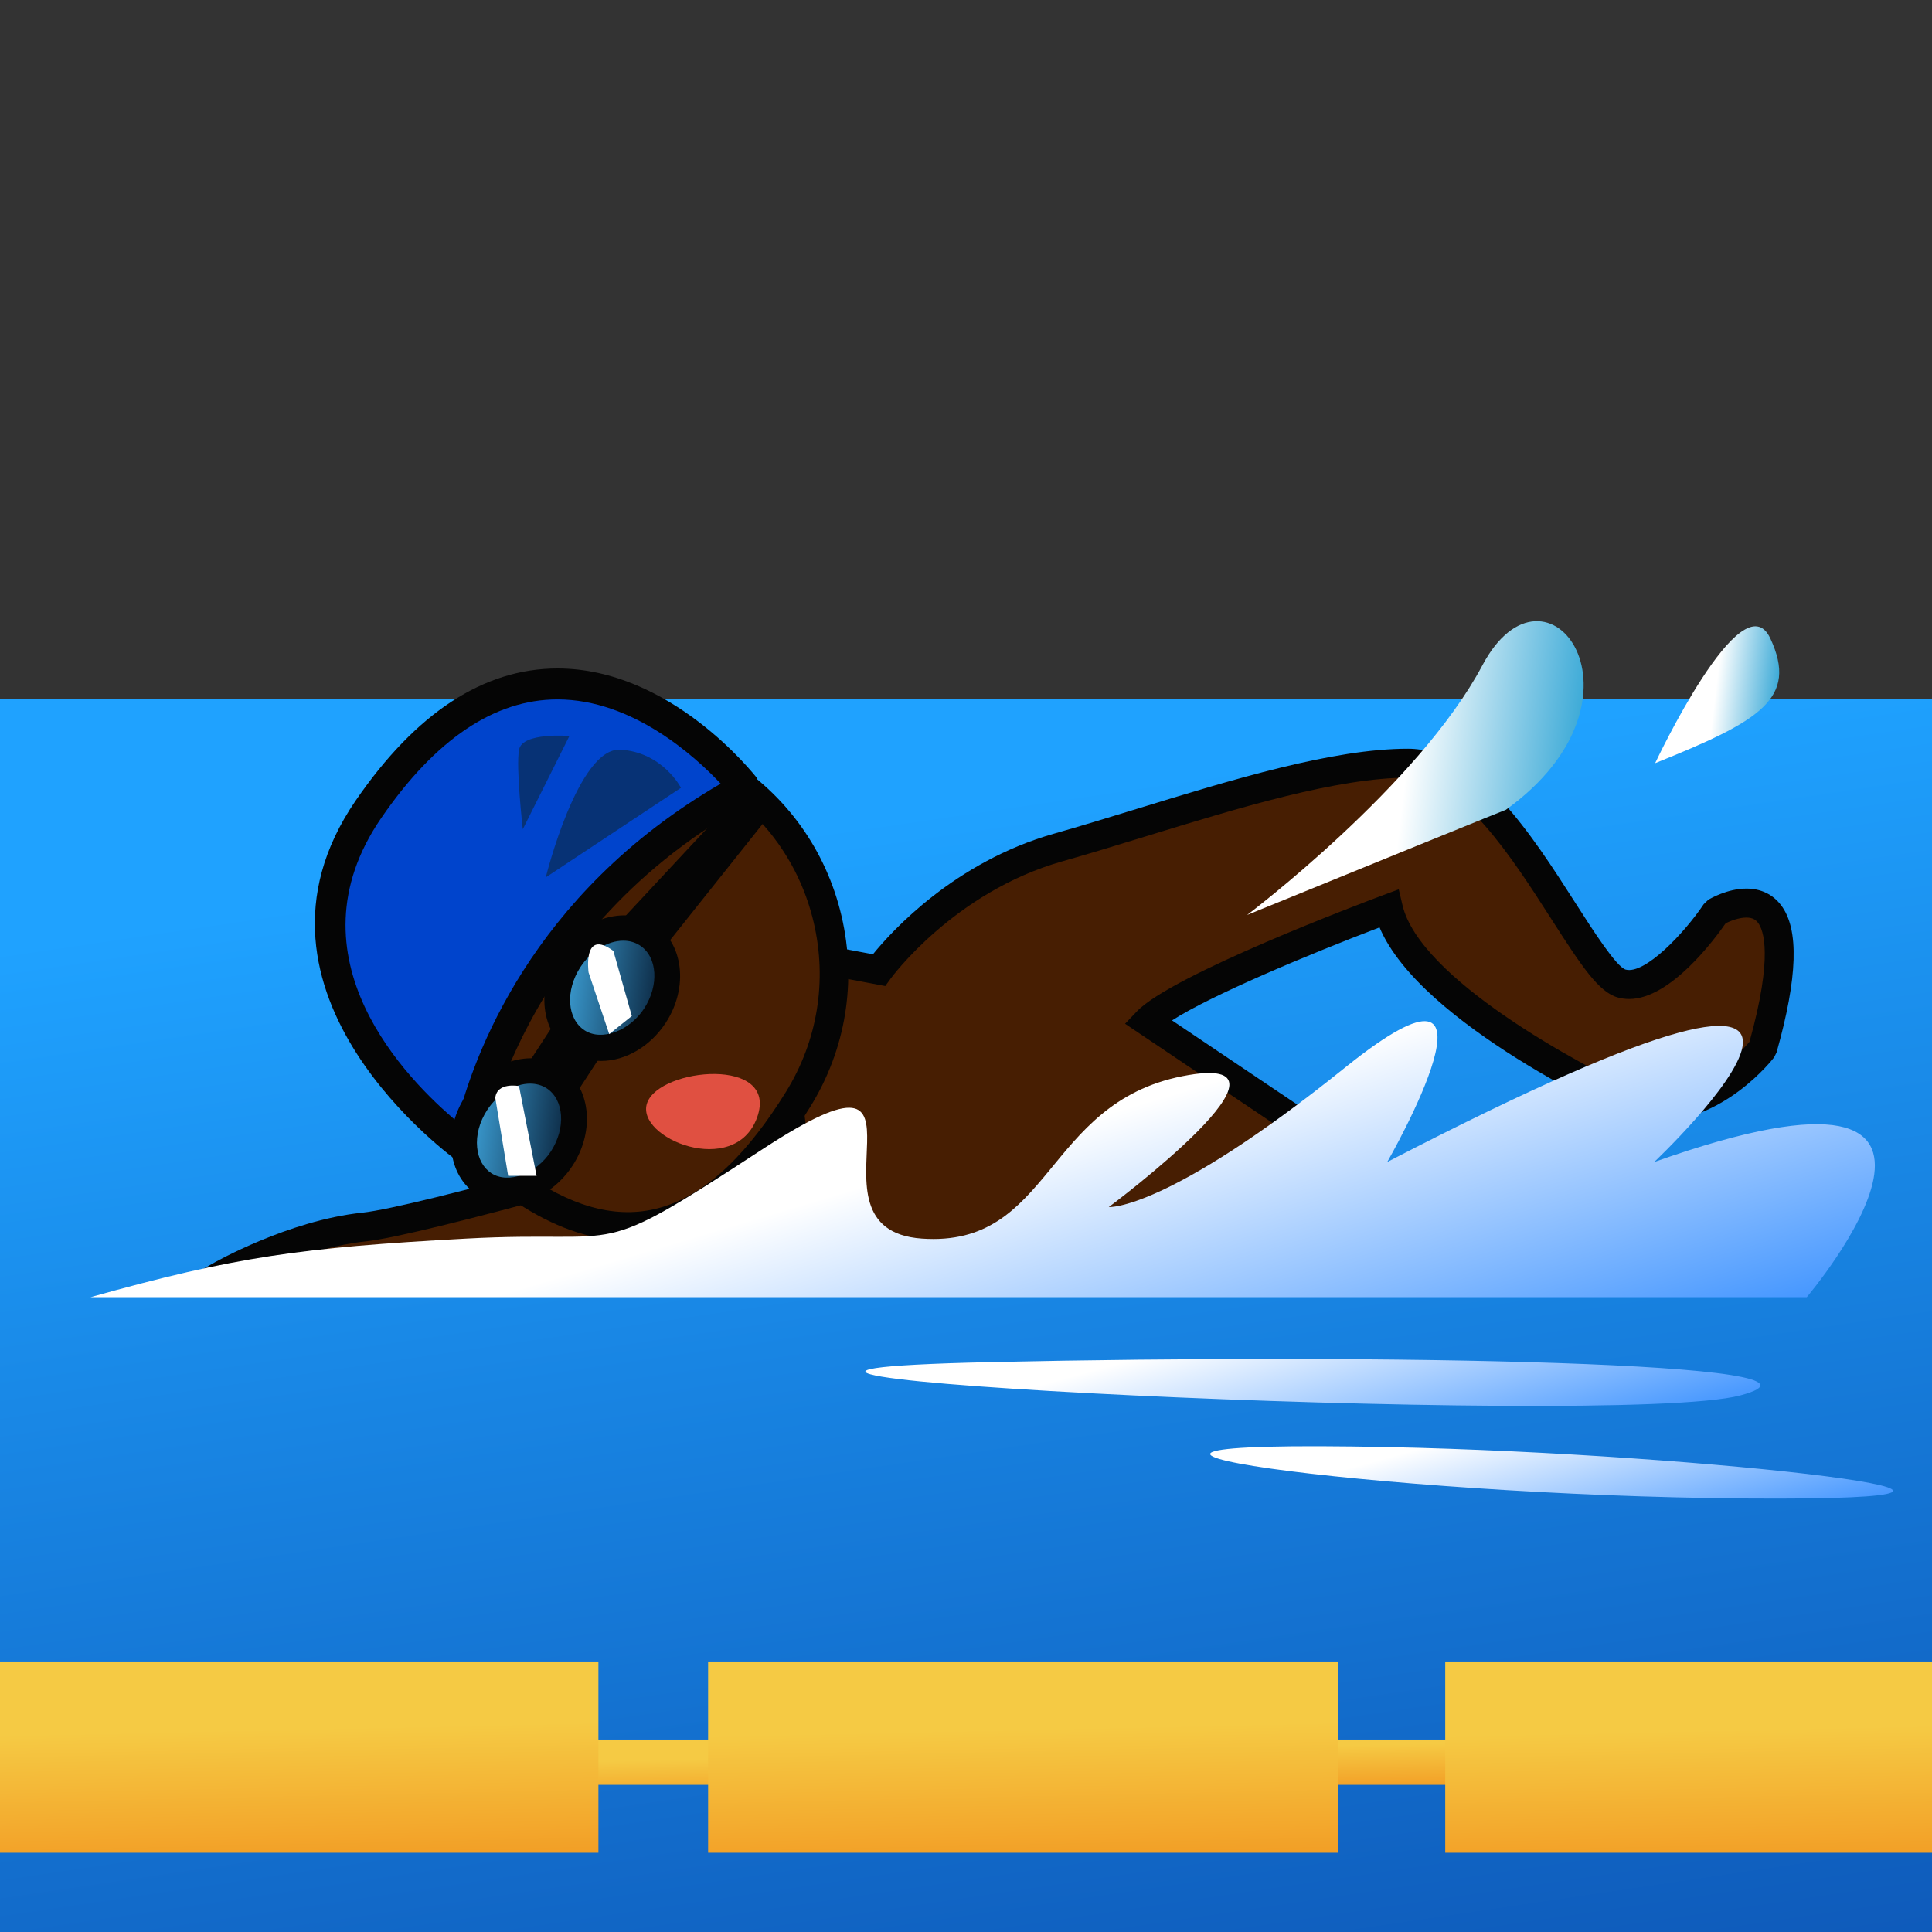 <?xml version="1.0" encoding="utf-8"?>
<!-- Generator: Adobe Illustrator 15.0.2, SVG Export Plug-In . SVG Version: 6.00 Build 0)  -->
<!DOCTYPE svg PUBLIC "-//W3C//DTD SVG 1.1//EN" "http://www.w3.org/Graphics/SVG/1.1/DTD/svg11.dtd">
<svg version="1.1" xmlns="http://www.w3.org/2000/svg" xmlns:xlink="http://www.w3.org/1999/xlink" x="0px" y="0px" width="64px"
	 height="64px" viewBox="0 0 64 64" style="enable-background:new 0 0 64 64;" xml:space="preserve">
<rect x="0" y="0" width="64" height="64" fill="#333333" stroke="none"/>
<g id="レイヤー_1">
</g>
<g id="_x35_._Activities__x2F__Work__x2F__Entertainment">
	<g id="_x31_F3CA_swimmer_x28_bk_x29_">
		<linearGradient id="SVGID_1_" gradientUnits="userSpaceOnUse" x1="29.56" y1="27.049" x2="40.867" y2="103.633">
			<stop  offset="0" style="stop-color:#1FA2FF"/>
			<stop  offset="1" style="stop-color:#001D7F"/>
		</linearGradient>
		<rect y="23.148" style="fill:url(#SVGID_1_);" width="64" height="40.852"/>
		<path style="fill:#471E02;" d="M56.836,30.218c0,0-1.812,2.723-3.113,2.363
			c-1.304-0.36-3.902-7.29-7.052-7.3c-3.148-0.01-7.85,1.726-11.623,2.795
			c-3.774,1.071-5.932,4.061-5.932,4.061l-3.607-0.681L23.702,34.219l2.392,2.087
			l0.074,0.613c-3.403,0.993-12.216,3.528-14.123,3.729
			c-2.375,0.25-4.795,1.642-4.795,1.642h26.054l-0.393-0.392L44.86,38.438l-6.852-4.605
			c1.117-1.17,7.985-3.733,7.985-3.733c0.766,3.22,8.221,6.562,8.221,6.562
			c2.435,0.354,4.175-1.927,4.175-1.927C60.24,28.172,56.836,30.218,56.836,30.218
			z"/>
		<path style="fill:#050505;" d="M34.463,42.77H5.455L7.011,41.875
			c0.103-0.06,2.536-1.445,4.984-1.703c1.831-0.193,10.454-2.67,13.648-3.6
			l-0.003-0.026l-2.568-2.24l2.21-3.38l3.635,0.686
			c0.619-0.761,2.707-3.062,6-3.996c0.869-0.247,1.788-0.528,2.726-0.816
			c3.201-0.982,6.512-1.998,9.002-1.998c2.277,0.007,4.091,2.841,5.548,5.118
			c0.569,0.889,1.348,2.105,1.658,2.199c0.634,0.171,1.945-1.205,2.587-2.167
			l0.151-0.145c0.063-0.038,0.635-0.371,1.263-0.371
			c0.479,0,0.877,0.191,1.15,0.553c0.6,0.792,0.551,2.387-0.151,4.874
			l-0.08,0.161c-0.067,0.088-1.67,2.152-4.041,2.152l0,0
			c-0.19,0-0.385-0.014-0.584-0.042l-0.127-0.037
			c-0.297-0.134-6.957-3.15-8.32-6.375c-2.347,0.893-5.567,2.241-6.874,3.08
			l7.155,4.81l-12.155,3.521L34.463,42.77z M9.429,41.811h22.715l-0.147-0.146
			l11.744-3.401l-6.472-4.351l0.393-0.411c1.16-1.214,7.451-3.585,8.164-3.852
			l0.509-0.189l0.125,0.528c0.578,2.428,5.828,5.274,7.888,6.207
			c1.881,0.242,3.314-1.341,3.607-1.687c0.79-2.846,0.462-3.703,0.282-3.94
			c-0.061-0.081-0.159-0.173-0.386-0.173c-0.251,0-0.533,0.113-0.685,0.188
			c-0.362,0.523-1.829,2.509-3.197,2.509c-0.128,0-0.255-0.017-0.375-0.05
			c-0.628-0.174-1.189-1.013-2.209-2.606c-1.262-1.971-2.989-4.67-4.717-4.676
			c-2.371-0-5.612,0.994-8.746,1.955c-0.943,0.29-1.869,0.573-2.744,0.821
			c-3.572,1.014-5.653,3.852-5.674,3.88l-0.178,0.247l-3.592-0.678l-1.403,2.146
			l2.216,1.934l0.145,1.199l-0.39,0.114C22.676,38.438,14.033,40.921,12.096,41.125
			C11.167,41.223,10.221,41.509,9.429,41.811z"/>
		<path style="fill:#471E02;" d="M23.886,25.536c3.71,2.301,4.852,7.173,2.55,10.885
			c-2.301,3.71-5.121,5.47-8.829,3.17c-5.63-3.492-6.906-7.792-4.606-11.502
			C15.303,24.378,20.176,23.234,23.886,25.536z"/>
		<path style="fill:#050505;" d="M20.79,41.095c-1.098,0-2.253-0.371-3.432-1.103
			c-5.56-3.447-7.338-7.991-4.759-12.152C14.139,25.357,16.804,23.875,19.728,23.875
			c1.556,0,3.08,0.436,4.408,1.259c1.901,1.179,3.23,3.029,3.74,5.207
			c0.511,2.179,0.142,4.426-1.038,6.329
			C24.991,39.647,23.013,41.095,20.79,41.095z M19.728,24.821
			c-2.594,0-4.959,1.315-6.325,3.518c-2.302,3.712-0.679,7.667,4.453,10.851
			c3.118,1.931,5.702,0.976,8.178-3.018c1.047-1.688,1.374-3.682,0.921-5.615
			c-0.453-1.933-1.631-3.573-3.318-4.619
			C22.458,25.207,21.106,24.821,19.728,24.821z"/>
		<g>
			<path style="fill:#0044CC;" d="M15.483,38.066c0,0,1.047-7.559,9.192-11.97
				c0,0-6.356-8.196-12.47,0.714C8.043,32.874,15.483,38.066,15.483,38.066z"/>
			<path style="fill:#050505;" d="M15.19,38.486c-0.078-0.055-7.806-5.557-3.407-11.966
				c1.993-2.904,4.241-4.376,6.684-4.376c3.749,0,6.499,3.49,6.614,3.638
				l-0.161,0.765c-7.805,4.227-8.918,11.517-8.929,11.59L15.19,38.486z
				 M18.466,23.169c-2.084,0-4.048,1.323-5.839,3.932
				c-3.172,4.621,0.872,8.683,2.52,10.057c0.513-2.081,2.411-7.531,8.727-11.198
				C23.036,25.067,20.959,23.169,18.466,23.169z"/>
		</g>
		<g>
			<polygon style="fill:#050505;" points="24.675,26.097 20.318,30.773 21.492,32.031 25.555,26.927 
							"/>
			
				<rect x="15.911" y="34.153" transform="matrix(0.546 -0.837 0.837 0.546 -20.89 31.605)" style="fill:#050505;" width="5.652" height="1.876"/>
			<g>
				
					<linearGradient id="SVGID_2_" gradientUnits="userSpaceOnUse" x1="-10.35" y1="53.646" x2="-8.726" y2="57.77" gradientTransform="matrix(0.449 -0.689 0.838 0.546 -24.945 0.515)">
					<stop  offset="0" style="stop-color:#3FA6DE"/>
					<stop  offset="1" style="stop-color:#000B1E"/>
				</linearGradient>
				<path style="fill:url(#SVGID_2_);" d="M18.344,35.693c0.781,0.511,0.898,1.712,0.263,2.687
					c-0.637,0.975-1.784,1.353-2.564,0.843c-0.78-0.509-0.898-1.712-0.262-2.687
					C16.416,35.562,17.563,35.186,18.344,35.693z"/>
				<path style="fill:#050505;" d="M16.826,39.878c-0.369,0-0.721-0.103-1.018-0.296
					c-0.488-0.319-0.792-0.847-0.854-1.486c-0.059-0.604,0.107-1.241,0.468-1.794
					c0.739-1.133,2.205-1.587,3.157-0.968c0.977,0.639,1.151,2.11,0.388,3.28
					C18.457,39.394,17.637,39.878,16.826,39.878z M17.561,35.896
					c-0.517,0-1.075,0.343-1.422,0.874c-0.254,0.39-0.373,0.831-0.333,1.242
					c0.037,0.375,0.204,0.677,0.47,0.851c0.561,0.367,1.485,0.025,1.971-0.718
					c0.504-0.774,0.442-1.714-0.138-2.094
					C17.951,35.949,17.766,35.896,17.561,35.896z"/>
			</g>
			<g>
				
					<linearGradient id="SVGID_3_" gradientUnits="userSpaceOnUse" x1="-3.475" y1="53.646" x2="-1.851" y2="57.769" gradientTransform="matrix(0.449 -0.689 0.838 0.546 -24.945 0.515)">
					<stop  offset="0" style="stop-color:#3FA6DE"/>
					<stop  offset="1" style="stop-color:#000B1E"/>
				</linearGradient>
				<path style="fill:url(#SVGID_3_);" d="M21.432,30.96c0.78,0.509,0.897,1.712,0.263,2.686
					c-0.636,0.975-1.784,1.353-2.565,0.844c-0.781-0.51-0.898-1.712-0.262-2.687
					C19.503,30.828,20.652,30.451,21.432,30.96z"/>
				<path style="fill:#050505;" d="M19.913,35.145c-0.368,0-0.72-0.103-1.017-0.296
					c-0.978-0.639-1.151-2.11-0.387-3.28c0.738-1.133,2.206-1.588,3.157-0.967
					c0.977,0.637,1.151,2.108,0.388,3.279
					C21.545,34.66,20.725,35.145,19.913,35.145z M20.648,31.162
					c-0.517,0-1.075,0.343-1.421,0.875c-0.506,0.775-0.444,1.714,0.137,2.093
					c0.563,0.368,1.487,0.023,1.972-0.719c0.505-0.774,0.443-1.713-0.138-2.092
					C21.038,31.215,20.854,31.162,20.648,31.162z"/>
			</g>
		</g>
		<path style="fill:#E05041;" d="M21.438,36.534c0.414-1.166,4.378-1.547,3.641,0.485
			C24.342,39.052,21.024,37.7,21.438,36.534z"/>
		<linearGradient id="SVGID_4_" gradientUnits="userSpaceOnUse" x1="31.854" y1="38.321" x2="36.77" y2="54.821">
			<stop  offset="0" style="stop-color:#FFFFFF"/>
			<stop  offset="1" style="stop-color:#0070FF"/>
		</linearGradient>
		<path style="fill:url(#SVGID_4_);" d="M3,42.97h56.852c0,0,7.58-8.952-5.054-4.477
			c0,0,10.738-10.146-8.844,0c0,0,4.548-7.907-1.39-3.134
			c-5.938,4.776-7.833,4.626-7.833,4.626s7.027-5.238,2.44-4.336
			c-4.588,0.904-4.335,5.679-8.631,5.381c-4.295-0.298,1.211-7.199-5.276-2.964
			c-5.76,3.761-4.325,2.666-9.821,2.964S7.801,41.628,3,42.97z"/>
		<linearGradient id="SVGID_5_" gradientUnits="userSpaceOnUse" x1="46.575" y1="25.494" x2="53.255" y2="26.287">
			<stop  offset="0" style="stop-color:#FFFFFF"/>
			<stop  offset="1" style="stop-color:#1599CF"/>
		</linearGradient>
		<path style="fill:url(#SVGID_5_);" d="M41.312,30.31c0,0,5.669-4.27,7.794-8.27
			s5.926,1.076,0.775,4.788C49.882,26.828,50.79,26.444,41.312,30.31z"/>
		<linearGradient id="SVGID_6_" gradientUnits="userSpaceOnUse" x1="56.814" y1="23.052" x2="59.263" y2="23.342">
			<stop  offset="0" style="stop-color:#FFFFFF"/>
			<stop  offset="1" style="stop-color:#1599CF"/>
		</linearGradient>
		<path style="fill:url(#SVGID_6_);" d="M54.829,25.281c0,0,2.881-6.133,3.815-4.133
			S58.296,23.886,54.829,25.281z"/>
		<g>
			<linearGradient id="SVGID_7_" gradientUnits="userSpaceOnUse" x1="33.1" y1="58.065" x2="33.143" y2="60.066">
				<stop  offset="0" style="stop-color:#F5CA44"/>
				<stop  offset="1" style="stop-color:#F18D1A"/>
			</linearGradient>
			<rect x="16.141" y="57.625" style="fill:url(#SVGID_7_);" width="33.932" height="1.5"/>
			<linearGradient id="SVGID_8_" gradientUnits="userSpaceOnUse" x1="9.365" y1="57.267" x2="9.497" y2="63.338">
				<stop  offset="0" style="stop-color:#F5CA44"/>
				<stop  offset="1" style="stop-color:#F18D1A"/>
			</linearGradient>
			<rect x="-1.053" y="55.039" style="fill:url(#SVGID_8_);" width="20.876" height="6.336"/>
			<linearGradient id="SVGID_9_" gradientUnits="userSpaceOnUse" x1="33.874" y1="57.267" x2="34.006" y2="63.338">
				<stop  offset="0" style="stop-color:#F5CA44"/>
				<stop  offset="1" style="stop-color:#F18D1A"/>
			</linearGradient>
			<rect x="23.457" y="55.039" style="fill:url(#SVGID_9_);" width="20.875" height="6.336"/>
			
				<linearGradient id="SVGID_10_" gradientUnits="userSpaceOnUse" x1="58.292" y1="57.267" x2="58.424" y2="63.338">
				<stop  offset="0" style="stop-color:#F5CA44"/>
				<stop  offset="1" style="stop-color:#F18D1A"/>
			</linearGradient>
			<rect x="47.875" y="55.039" style="fill:url(#SVGID_10_);" width="20.875" height="6.336"/>
		</g>
		<path style="fill:#FFFFFF;" d="M16.407,36.367l0.426,2.584h0.942l-0.582-2.974
			C17.193,35.978,16.465,35.833,16.407,36.367z"/>
		<path style="fill:#FFFFFF;" d="M19.497,32.212c0,0-0.206-1.469,0.822-0.711l0.611,2.156
			l-0.749,0.599L19.497,32.212z"/>
		
			<linearGradient id="SVGID_11_" gradientUnits="userSpaceOnUse" x1="42.432" y1="43.836" x2="45.007" y2="52.478" gradientTransform="matrix(1 0.021 -0.021 1 1.377 -1.168)">
			<stop  offset="0" style="stop-color:#FFFFFF"/>
			<stop  offset="1" style="stop-color:#0070FF"/>
		</linearGradient>
		<path style="fill:url(#SVGID_11_);" d="M32.805,45.122c12.828-0.289,29.002,0.002,24.842,1.104
			S16.467,45.488,32.805,45.122z"/>
		
			<linearGradient id="SVGID_12_" gradientUnits="userSpaceOnUse" x1="50.479" y1="47.042" x2="52.686" y2="54.447" gradientTransform="matrix(1 0.021 -0.021 1 1.377 -1.168)">
			<stop  offset="0" style="stop-color:#FFFFFF"/>
			<stop  offset="1" style="stop-color:#0070FF"/>
		</linearGradient>
		<path style="fill:url(#SVGID_12_);" d="M46.036,47.938c10.531,0.217,24.077,1.791,11.804,1.701
			C45.568,49.55,32.028,47.651,46.036,47.938z"/>
		<path style="fill:#073275;" d="M18.079,29.064c0,0,1.068-4.314,2.472-4.23
			s2.007,1.263,2.007,1.263L18.079,29.064z"/>
		<path style="fill:#073275;" d="M17.318,27.469l1.544-3.088c0,0-1.559-0.133-1.668,0.452
			S17.318,27.469,17.318,27.469z"/>
	</g>
</g>
</svg>
